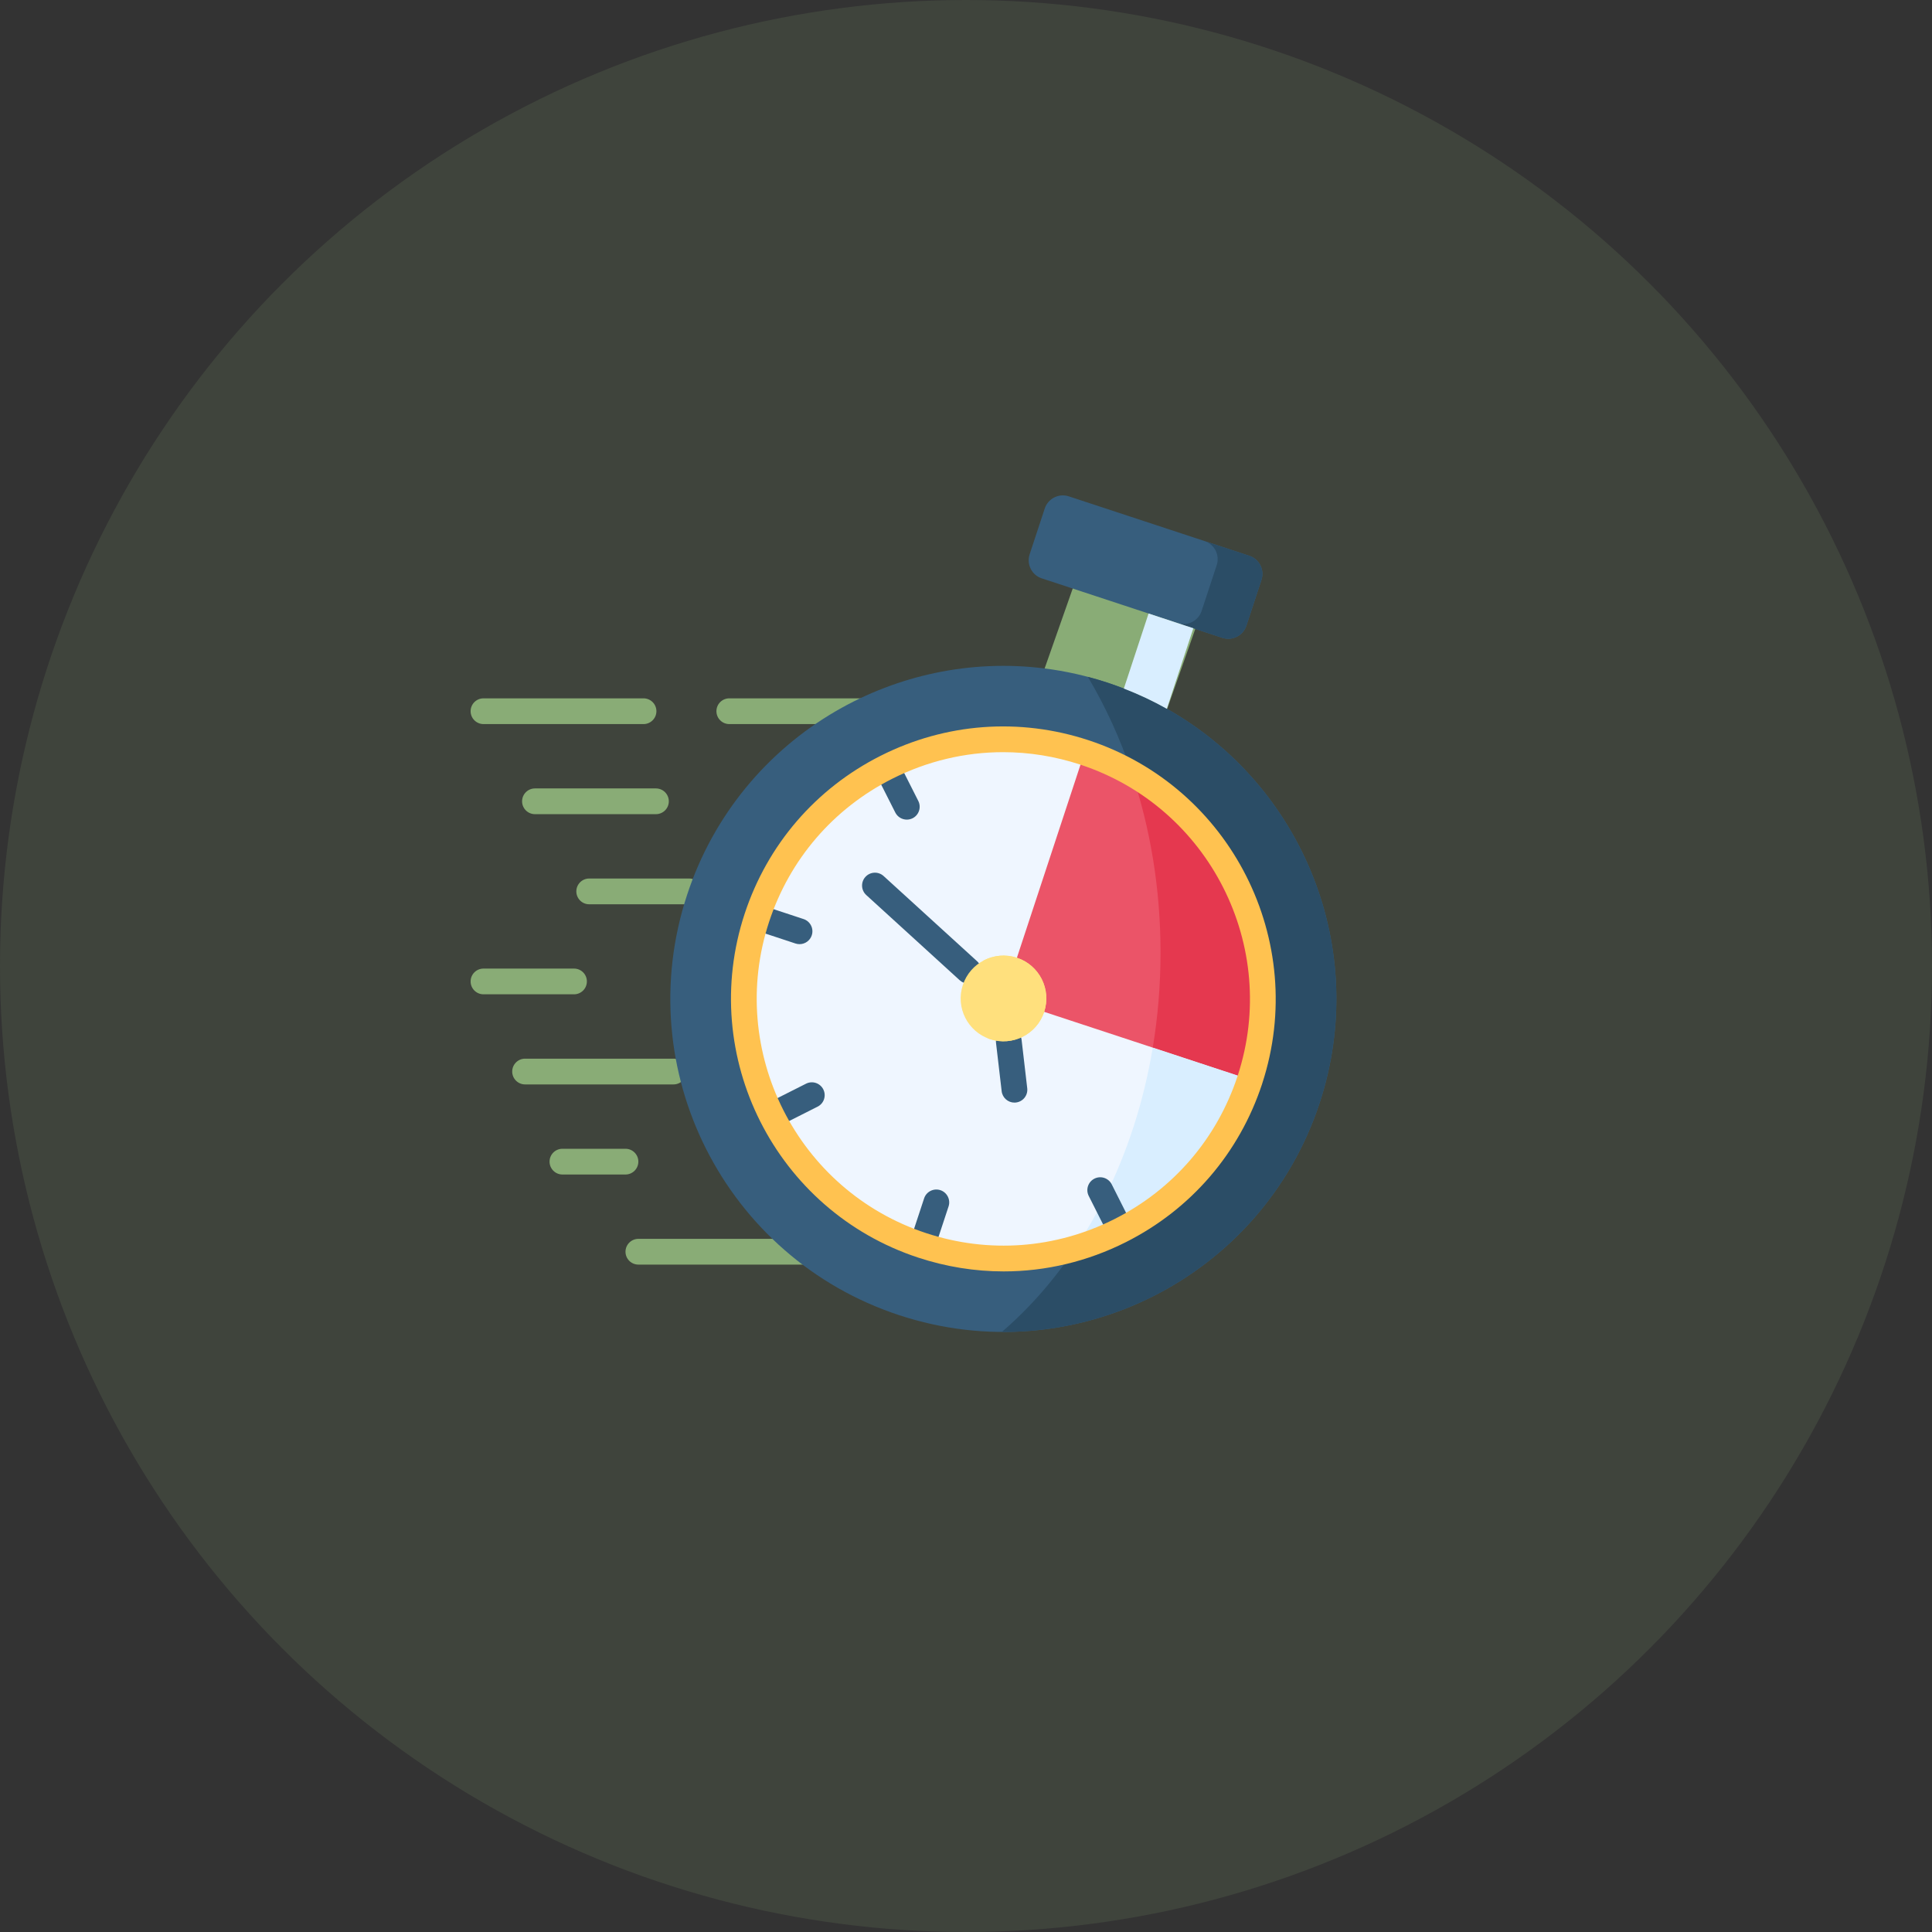 <svg width="78" height="78" viewBox="0 0 78 78" fill="none" xmlns="http://www.w3.org/2000/svg">
<rect x="0" y="0" width="78" height="78" fill="#333333" stroke="none"/>
<circle cx="39" cy="39" r="39" fill="#89AC76" fill-opacity="0.14"/>
<path d="M36.512 29.233H29.444C29.157 29.233 28.924 29 28.924 28.713C28.924 28.426 29.157 28.194 29.444 28.194H36.512C36.799 28.194 37.032 28.426 37.032 28.713C37.032 29 36.799 29.233 36.512 29.233ZM25.981 29.233H19.52C19.233 29.233 19 29 19 28.713C19 28.426 19.233 28.194 19.52 28.194H25.981C26.268 28.194 26.501 28.426 26.501 28.713C26.501 29 26.268 29.233 25.981 29.233Z" fill="#89AC76"/>
<path d="M26.482 32.87H21.598C21.311 32.87 21.078 32.638 21.078 32.351C21.078 32.064 21.31 31.831 21.598 31.831H26.482C26.769 31.831 27.002 32.064 27.002 32.351C27.002 32.638 26.769 32.87 26.482 32.87Z" fill="#89AC76"/>
<path d="M23.174 40.143H19.52C19.233 40.143 19 39.91 19 39.623C19 39.336 19.233 39.104 19.52 39.104H23.174C23.462 39.104 23.694 39.336 23.694 39.623C23.694 39.91 23.462 40.143 23.174 40.143Z" fill="#89AC76"/>
<path d="M27.191 43.781H21.199C20.912 43.781 20.679 43.548 20.679 43.261C20.679 42.974 20.912 42.741 21.199 42.741H27.191C27.478 42.741 27.71 42.974 27.71 43.261C27.71 43.548 27.478 43.781 27.191 43.781Z" fill="#89AC76"/>
<path d="M25.252 47.418H22.707C22.42 47.418 22.187 47.185 22.187 46.898C22.187 46.611 22.42 46.379 22.707 46.379H25.252C25.539 46.379 25.772 46.611 25.772 46.898C25.772 47.185 25.539 47.418 25.252 47.418Z" fill="#89AC76"/>
<path d="M33.451 51.055H25.773C25.486 51.055 25.253 50.823 25.253 50.536C25.253 50.249 25.486 50.016 25.773 50.016H33.451C33.738 50.016 33.97 50.248 33.97 50.536C33.97 50.823 33.738 51.055 33.451 51.055Z" fill="#89AC76"/>
<path d="M27.825 36.508H23.787C23.5 36.508 23.268 36.275 23.268 35.988C23.268 35.701 23.5 35.468 23.787 35.468H27.825C28.112 35.468 28.345 35.701 28.345 35.988C28.345 36.275 28.112 36.508 27.825 36.508Z" fill="#89AC76"/>
<path fill-rule="evenodd" clip-rule="evenodd" d="M43.563 23.037L41.913 27.731C42.765 27.837 43.62 28.028 44.466 28.307C45.312 28.586 46.114 28.941 46.862 29.361L48.512 24.667L43.563 23.037Z" fill="#89AC76"/>
<path fill-rule="evenodd" clip-rule="evenodd" d="M42.18 20.527L41.569 22.381C41.438 22.782 41.656 23.218 42.056 23.349L43.231 23.735L48.178 25.365L49.35 25.752C49.751 25.883 50.187 25.663 50.319 25.262L50.929 23.409C51.061 23.008 50.841 22.572 50.441 22.44L43.148 20.038C42.748 19.907 42.312 20.127 42.18 20.527V20.527Z" fill="#375E7D"/>
<path fill-rule="evenodd" clip-rule="evenodd" d="M49.35 25.751C49.751 25.883 50.187 25.663 50.319 25.262L50.929 23.408C51.061 23.008 50.841 22.572 50.441 22.44L48.634 21.845C49.034 21.977 49.254 22.413 49.123 22.813L48.512 24.667C48.38 25.068 47.944 25.288 47.544 25.156H47.548L48.178 25.365L49.35 25.751Z" fill="#2B4D66"/>
<path fill-rule="evenodd" clip-rule="evenodd" d="M36.302 53.097C43.354 55.418 50.953 51.584 53.275 44.534C55.319 38.329 52.595 31.701 47.108 28.615C46.359 28.195 45.558 27.839 44.712 27.561C43.865 27.282 43.011 27.091 42.158 26.985C39.183 26.614 36.235 27.262 33.741 28.713C31.001 30.308 28.809 32.875 27.741 36.124C25.418 43.175 29.251 50.775 36.302 53.097V53.097Z" fill="#375E7D"/>
<path fill-rule="evenodd" clip-rule="evenodd" d="M43.785 30.379C38.289 28.568 32.368 31.557 30.557 37.053C28.748 42.548 31.735 48.469 37.231 50.278C42.726 52.089 48.647 49.102 50.458 43.606L50.464 43.587C52.261 38.097 49.274 32.186 43.785 30.379V30.379Z" fill="#EFF6FF"/>
<path fill-rule="evenodd" clip-rule="evenodd" d="M43.785 30.379L41.055 38.667C40.738 39.625 41.347 40.529 42.156 40.851L50.464 43.587C52.261 38.097 49.274 32.186 43.785 30.379V30.379Z" fill="#EB5468"/>
<path fill-rule="evenodd" clip-rule="evenodd" d="M50.464 43.587C52.039 38.775 49.938 33.639 45.699 31.227C46.444 33.449 46.854 35.892 46.854 38.457C46.854 39.773 46.746 41.057 46.54 42.294L50.464 43.587Z" fill="#E5384F"/>
<path fill-rule="evenodd" clip-rule="evenodd" d="M53.275 44.533C55.319 38.329 52.595 31.701 47.108 28.615C46.558 28.305 45.978 28.032 45.373 27.798C45.155 27.714 44.935 27.635 44.712 27.56C44.448 27.474 44.185 27.395 43.92 27.327C44.631 28.521 45.232 29.831 45.699 31.227C49.938 33.639 52.039 38.775 50.464 43.587C50.462 43.593 50.46 43.599 50.458 43.606C49.333 47.02 46.623 49.465 43.413 50.394C42.551 51.687 41.553 52.826 40.446 53.774C46.116 53.802 51.405 50.212 53.275 44.533V44.533Z" fill="#2B4D66"/>
<path fill-rule="evenodd" clip-rule="evenodd" d="M43.413 50.394C46.622 49.465 49.333 47.02 50.458 43.607L50.464 43.587L46.54 42.295C46.175 44.492 45.503 46.545 44.584 48.377C44.228 49.084 43.837 49.758 43.413 50.394V50.394Z" fill="#D9EEFF"/>
<path fill-rule="evenodd" clip-rule="evenodd" d="M47.108 28.615L48.178 25.364L47.544 25.156L46.371 24.769L45.373 27.798C45.978 28.032 46.558 28.305 47.108 28.615Z" fill="#D9EEFF"/>
<path d="M37.243 50.763C37.189 50.763 37.134 50.754 37.08 50.736C36.807 50.647 36.659 50.353 36.749 50.08L37.309 48.381C37.398 48.109 37.692 47.961 37.965 48.05C38.237 48.14 38.386 48.434 38.296 48.707L37.736 50.406C37.664 50.624 37.461 50.763 37.243 50.763V50.763Z" fill="#375E7D"/>
<path d="M32.28 38.118C32.226 38.118 32.171 38.11 32.117 38.092L30.42 37.532C30.147 37.442 29.999 37.148 30.089 36.876C30.179 36.603 30.473 36.455 30.745 36.545L32.442 37.105C32.715 37.195 32.863 37.489 32.773 37.761C32.701 37.98 32.498 38.118 32.28 38.118Z" fill="#375E7D"/>
<path d="M36.611 33.09C36.421 33.09 36.238 32.986 36.146 32.805L35.339 31.208C35.21 30.952 35.312 30.64 35.568 30.51C35.825 30.381 36.137 30.483 36.267 30.739L37.074 32.336C37.203 32.592 37.101 32.905 36.845 33.035C36.769 33.072 36.689 33.09 36.611 33.09V33.09Z" fill="#375E7D"/>
<path d="M45.224 50.166C45.035 50.166 44.852 50.061 44.76 49.88L43.955 48.283C43.826 48.027 43.929 47.714 44.185 47.585C44.441 47.456 44.754 47.559 44.883 47.815L45.688 49.412C45.817 49.668 45.714 49.981 45.458 50.11C45.383 50.148 45.303 50.166 45.224 50.166V50.166Z" fill="#375E7D"/>
<path d="M31.178 45.54C30.988 45.54 30.805 45.436 30.714 45.255C30.585 44.998 30.688 44.686 30.944 44.557L32.541 43.752C32.797 43.622 33.109 43.725 33.239 43.981C33.368 44.238 33.265 44.55 33.008 44.679L31.412 45.485C31.337 45.523 31.257 45.54 31.178 45.54V45.54Z" fill="#375E7D"/>
<path d="M39.096 39.711C38.971 39.711 38.846 39.666 38.746 39.575L34.974 36.136C34.762 35.943 34.746 35.614 34.94 35.402C35.133 35.19 35.462 35.175 35.674 35.368L39.447 38.807C39.658 39.001 39.674 39.329 39.48 39.541C39.378 39.654 39.237 39.711 39.096 39.711V39.711Z" fill="#375E7D"/>
<path d="M40.956 44.515C40.696 44.515 40.471 44.32 40.44 44.056L40.212 42.105C40.179 41.82 40.383 41.562 40.668 41.529C40.952 41.496 41.211 41.7 41.245 41.985L41.472 43.935C41.506 44.22 41.302 44.478 41.017 44.511C40.996 44.514 40.976 44.515 40.956 44.515V44.515Z" fill="#375E7D"/>
<path d="M40.52 51.33C39.362 51.33 38.2 51.145 37.068 50.772C31.31 48.877 28.168 42.649 30.064 36.89C30.983 34.1 32.933 31.835 35.555 30.512C38.178 29.189 41.158 28.966 43.947 29.885C49.694 31.777 52.839 37.992 50.96 43.742L50.956 43.756C50.955 43.76 50.953 43.765 50.952 43.769C50.032 46.559 48.082 48.824 45.46 50.146C43.902 50.932 42.216 51.33 40.52 51.33ZM40.498 30.367C38.961 30.367 37.435 30.727 36.023 31.44C33.649 32.638 31.883 34.689 31.051 37.215C29.334 42.43 32.179 48.069 37.393 49.785C39.919 50.617 42.618 50.416 44.992 49.218C47.364 48.022 49.129 45.974 49.962 43.45L49.966 43.438C49.968 43.433 49.969 43.429 49.97 43.425C51.675 38.217 48.827 32.586 43.622 30.872C43.622 30.872 43.622 30.872 43.622 30.872C42.598 30.535 41.545 30.367 40.498 30.367V30.367ZM50.458 43.606H50.459H50.458Z" fill="#FFC250"/>
<path fill-rule="evenodd" clip-rule="evenodd" d="M41.055 38.667C40.147 38.368 39.169 38.861 38.871 39.769C38.572 40.676 39.065 41.654 39.972 41.953C40.88 42.251 41.858 41.758 42.156 40.851C42.455 39.944 41.962 38.965 41.055 38.667Z" fill="#FFE07D"/>
<path fill-rule="evenodd" clip-rule="evenodd" d="M42.156 40.851C42.455 39.944 41.962 38.965 41.055 38.667C40.581 38.512 40.088 38.571 39.682 38.793C40.52 39.13 40.964 40.067 40.678 40.939C40.534 41.371 40.238 41.711 39.867 41.916C39.902 41.929 39.937 41.941 39.972 41.953C40.88 42.251 41.858 41.758 42.156 40.851V40.851Z" fill="#FFE07D"/>
</svg>
